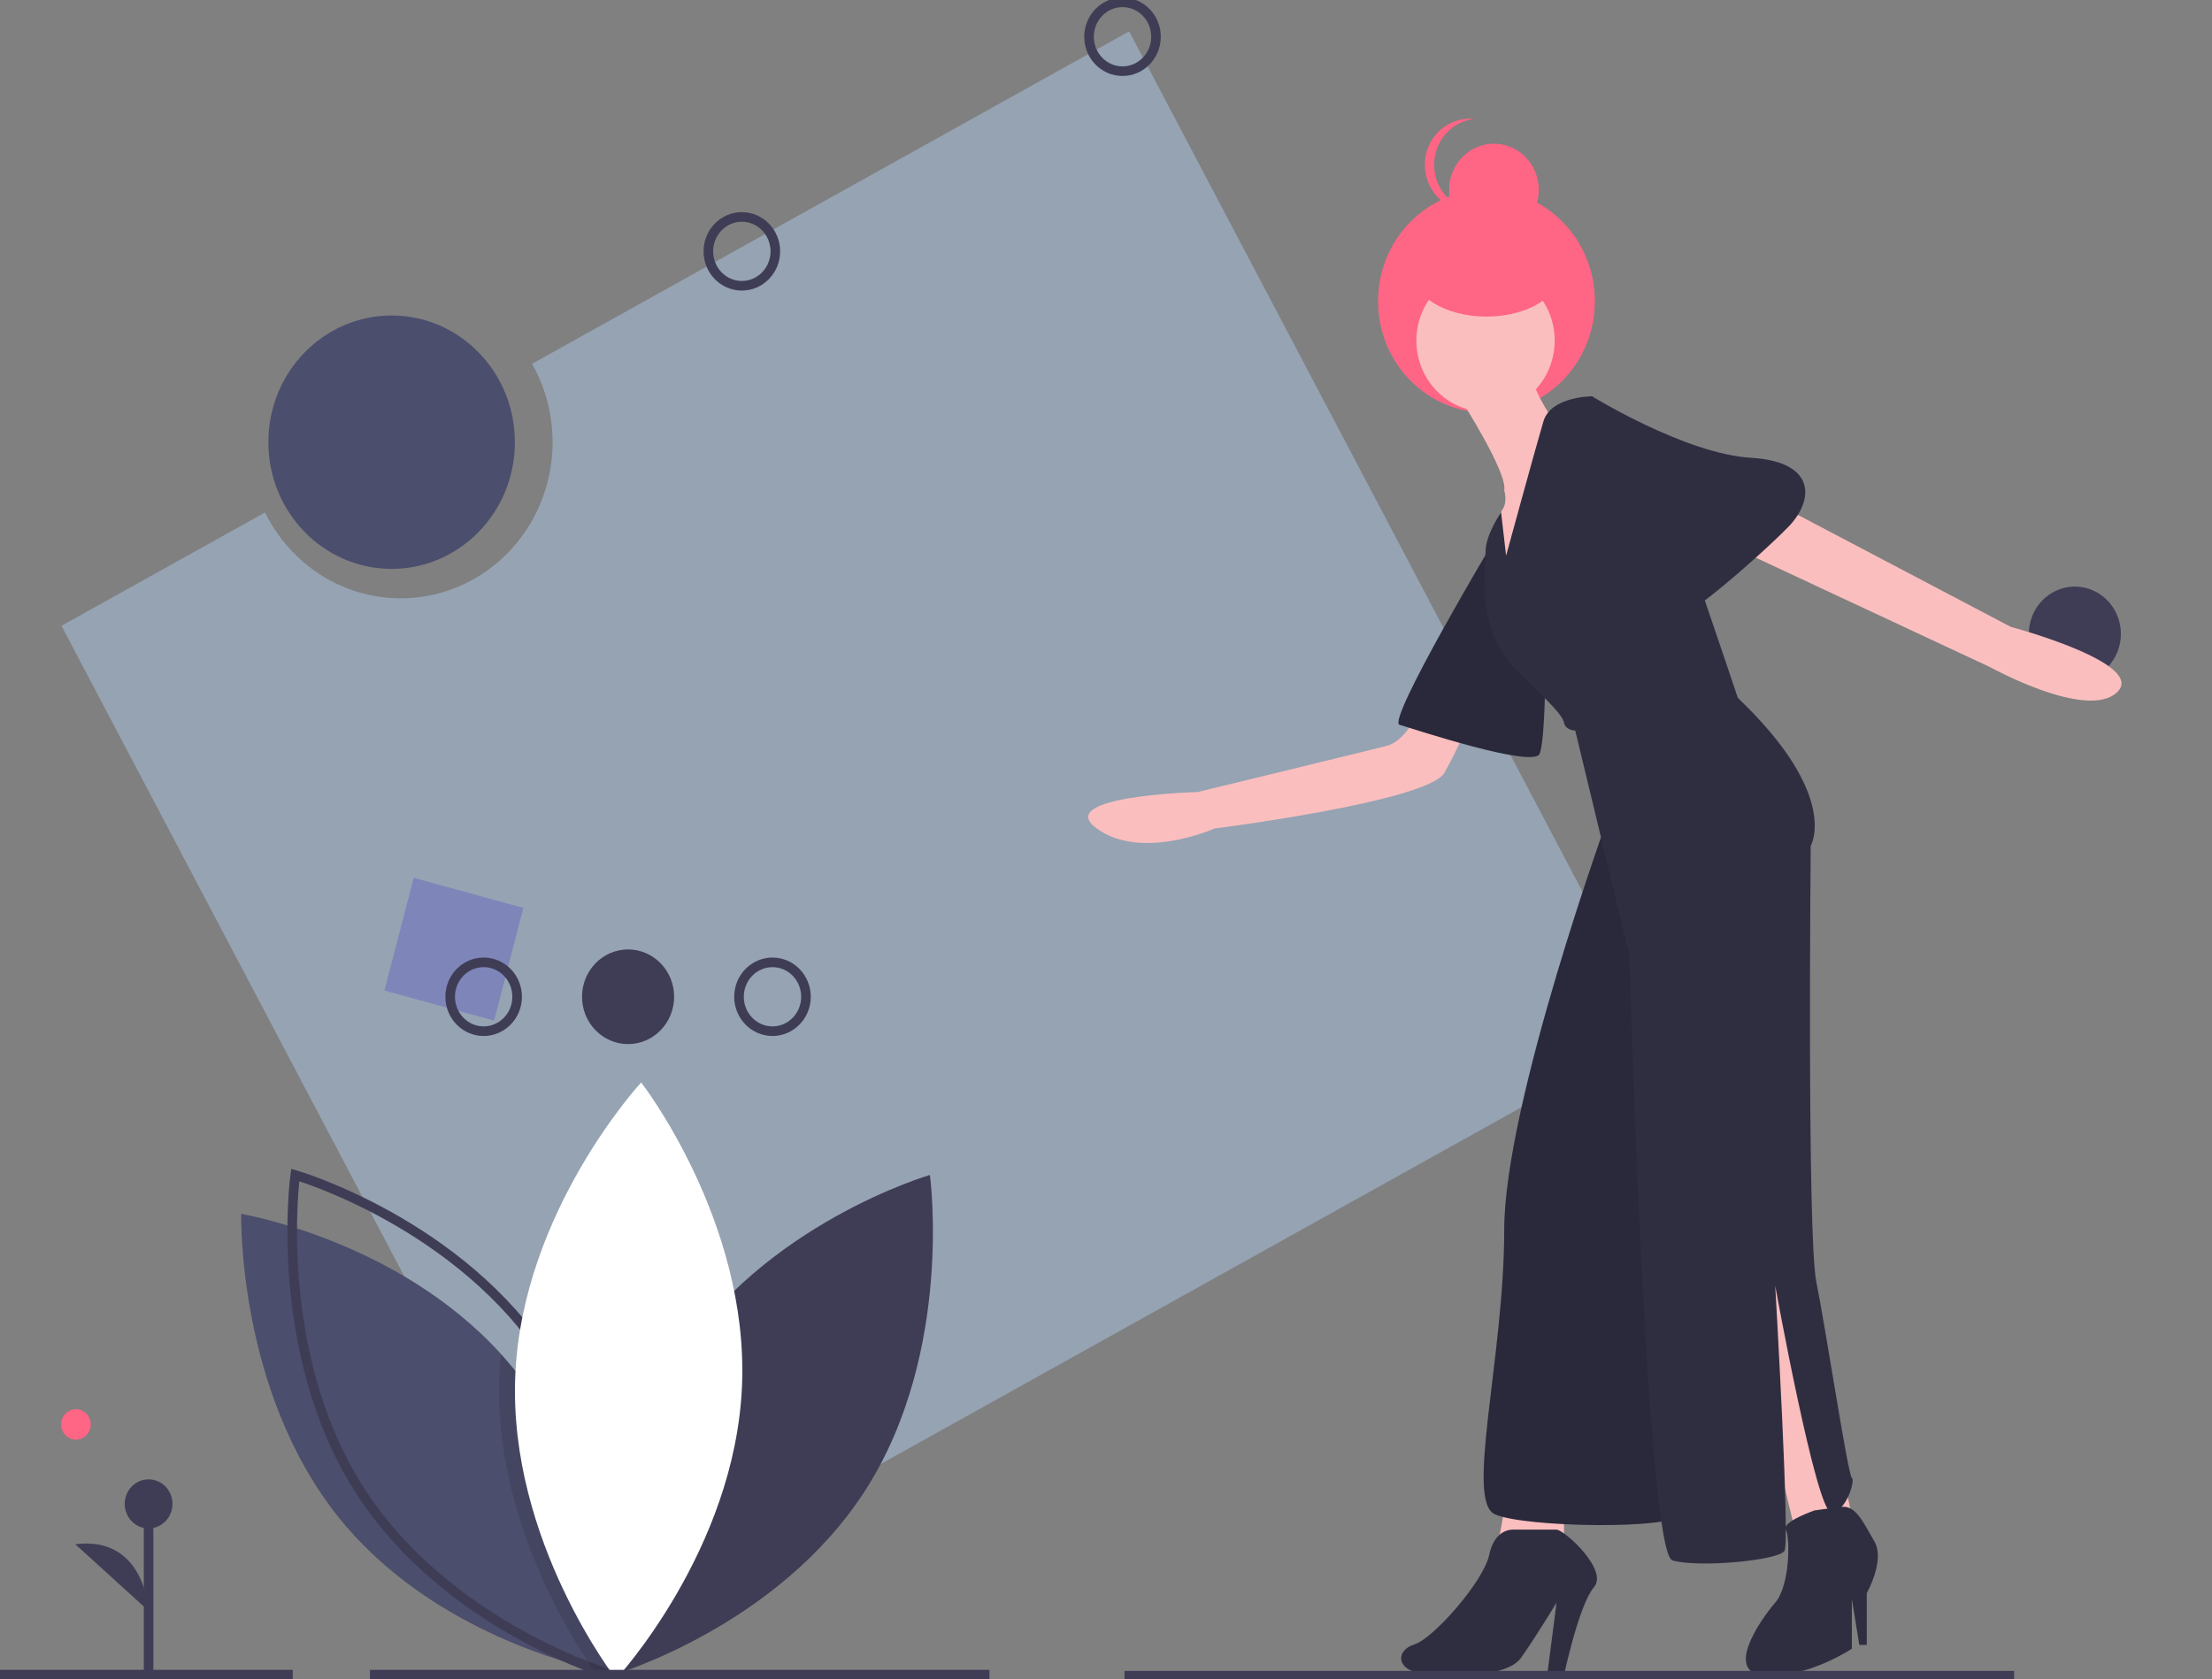 <svg width="461" height="350" viewBox="0 0 461 350" fill="none" xmlns="http://www.w3.org/2000/svg">
<rect x="0" y="0" width="461" height="350" fill="#808080" stroke="none"/>
<g clip-path="url(#clip0)">
<path d="M235.325 6.538L110.884 75.833C113.012 79.599 114.383 83.766 114.916 88.087C115.448 92.408 115.132 96.794 113.985 100.987C112.838 105.18 110.885 109.094 108.24 112.496C105.595 115.898 102.313 118.72 98.588 120.795C94.862 122.869 90.77 124.154 86.553 124.572C82.336 124.991 78.081 124.535 74.038 123.232C69.996 121.929 66.249 119.804 63.019 116.985C59.79 114.166 57.144 110.709 55.238 106.819L12.808 130.447L122.716 339.05L345.233 215.142L235.325 6.538Z" fill="#95A3B3"/>
<path opacity="0.2" d="M109.07 189.258L86.223 182.983L80.119 206.472L102.967 212.746L109.07 189.258Z" fill="#230FD4"/>
<path d="M140.922 283.778C122.659 312.571 127.663 349.192 127.663 349.192C127.663 349.192 162.278 339.13 180.541 310.338C198.804 281.545 193.8 244.924 193.8 244.924C193.8 244.924 159.185 254.985 140.922 283.778Z" fill="#3F3D56"/>
<path d="M127.567 348.857C127.567 348.857 127.122 348.784 126.304 348.614C125.651 348.478 124.752 348.283 123.655 348.016C113.846 345.638 87.766 337.6 70.715 316.468C49.374 290.007 50.273 253.038 50.273 253.038C50.273 253.038 82.903 258.489 104.405 282.251C105.337 283.273 106.243 284.331 107.125 285.427C125.694 308.45 127.425 339.429 127.562 347.087C127.581 348.234 127.567 348.857 127.567 348.857Z" fill="#4B4E6C"/>
<path d="M114.404 283.778C132.667 312.571 127.663 349.192 127.663 349.192C127.663 349.192 93.049 339.13 74.785 310.338C56.522 281.545 61.526 244.924 61.526 244.924C61.526 244.924 96.141 254.985 114.404 283.778Z" stroke="#3F3D56" stroke-width="2" stroke-miterlimit="10"/>
<path opacity="0.1" d="M127.561 347.087C127.079 347.685 126.653 348.196 126.303 348.614C125.527 349.523 125.087 350 125.087 350C125.087 350 124.553 349.309 123.654 348.016C118.721 340.946 102.853 315.807 104.078 286.769C104.144 285.247 104.253 283.741 104.404 282.252C105.336 283.273 106.243 284.331 107.124 285.427C125.693 308.451 127.424 339.429 127.561 347.087Z" fill="black"/>
<path d="M154.64 288.869C153.197 323.211 128.4 350 128.4 350C128.4 350 105.943 321.111 107.387 286.77C108.831 252.428 133.628 225.639 133.628 225.639C133.628 225.639 156.084 254.528 154.64 288.869Z" fill="white"/>
<path d="M15.825 300.104C17.533 300.104 18.916 298.681 18.916 296.926C18.916 295.171 17.533 293.748 15.825 293.748C14.118 293.748 12.734 295.171 12.734 296.926C12.734 298.681 14.118 300.104 15.825 300.104Z" fill="#FF6584"/>
<path d="M77.095 349.086H206.217" stroke="#3F3D56" stroke-width="2" stroke-miterlimit="10"/>
<path d="M0 349.086H61.014" stroke="#3F3D56" stroke-width="2" stroke-miterlimit="10"/>
<path d="M30.969 349.67V313.488" stroke="#3F3D56" stroke-width="2" stroke-miterlimit="10"/>
<path d="M30.969 318.604C33.718 318.604 35.946 316.314 35.946 313.488C35.946 310.662 33.718 308.371 30.969 308.371C28.221 308.371 25.992 310.662 25.992 313.488C25.992 316.314 28.221 318.604 30.969 318.604Z" fill="#3F3D56"/>
<path d="M30.969 335.788C30.969 335.788 30.258 320.067 15.683 321.894L30.969 335.788Z" fill="#3F3D56"/>
<path d="M130.896 217.643C136.196 217.643 140.492 213.226 140.492 207.777C140.492 202.329 136.196 197.912 130.896 197.912C125.596 197.912 121.3 202.329 121.3 207.777C121.3 213.226 125.596 217.643 130.896 217.643Z" fill="#3F3D56"/>
<path d="M100.798 214.953C104.653 214.953 107.777 211.741 107.777 207.778C107.777 203.816 104.653 200.604 100.798 200.604C96.944 200.604 93.819 203.816 93.819 207.778C93.819 211.741 96.944 214.953 100.798 214.953Z" stroke="#3F3D56" stroke-width="2" stroke-miterlimit="10"/>
<path d="M160.993 214.953C164.847 214.953 167.972 211.741 167.972 207.778C167.972 203.816 164.847 200.604 160.993 200.604C157.138 200.604 154.014 203.816 154.014 207.778C154.014 211.741 157.138 214.953 160.993 214.953Z" stroke="#3F3D56" stroke-width="2" stroke-miterlimit="10"/>
<path d="M432.417 142.004C437.717 142.004 442.014 137.587 442.014 132.139C442.014 126.69 437.717 122.273 432.417 122.273C427.118 122.273 422.821 126.69 422.821 132.139C422.821 137.587 427.118 142.004 432.417 142.004Z" fill="#3F3D56"/>
<path d="M233.941 14.836C237.795 14.836 240.92 11.624 240.92 7.661C240.92 3.699 237.795 0.486 233.941 0.486C230.087 0.486 226.962 3.699 226.962 7.661C226.962 11.624 230.087 14.836 233.941 14.836Z" stroke="#3F3D56" stroke-width="2" stroke-miterlimit="10"/>
<path d="M154.607 59.57C158.461 59.57 161.586 56.358 161.586 52.395C161.586 48.433 158.461 45.221 154.607 45.221C150.753 45.221 147.628 48.433 147.628 52.395C147.628 56.358 150.753 59.57 154.607 59.57Z" stroke="#3F3D56" stroke-width="2" stroke-miterlimit="10"/>
<path d="M309.793 86.014C322.269 86.014 332.383 75.616 332.383 62.79C332.383 49.963 322.269 39.565 309.793 39.565C297.316 39.565 287.202 49.963 287.202 62.79C287.202 75.616 297.316 86.014 309.793 86.014Z" fill="#FF6584"/>
<path d="M361.79 268.003L373.865 318.056L385.939 316.054L373.865 258.794L361.79 268.003Z" fill="#FBBEBE"/>
<path d="M378.148 314.853C378.148 314.853 371.272 317.243 372.178 318.851C373.084 320.459 373.084 330.469 369.968 334.073C366.853 337.677 359.063 348.889 368.021 349.289C376.979 349.689 385.938 343.683 385.938 343.683V333.272L387.496 342.882H389.054V332.071C389.054 332.071 392.949 325.264 390.612 321.26C388.275 317.256 386.751 313.766 383.813 314.109C380.874 314.453 378.148 314.853 378.148 314.853Z" fill="#2F2E41"/>
<path d="M314.272 310.448L312.324 321.26H325.957V310.448H314.272Z" fill="#FBBEBE"/>
<path d="M315.44 318.857C315.44 318.857 311.545 318.456 310.377 324.062C309.209 329.668 298.692 341.566 294.797 342.768C290.902 343.969 290.902 347.973 295.966 348.774C301.029 349.575 313.882 349.975 316.998 345.571C320.114 341.166 324.399 334.073 324.399 334.073L322.451 349.174H325.957C325.957 349.174 329.073 334.473 332.189 330.869C335.305 327.266 325.957 318.857 324.399 318.857H315.44Z" fill="#2F2E41"/>
<path d="M296.354 146.677C296.354 146.677 293.628 154.285 288.954 155.486C284.28 156.687 249.615 165.096 249.615 165.096C249.615 165.096 219.235 165.897 228.582 172.704C237.93 179.511 253.12 172.704 253.12 172.704C253.12 172.704 297.523 167.098 301.028 161.092C303.336 157.004 305.291 152.717 306.87 148.278L296.354 146.677Z" fill="#FBBEBE"/>
<path d="M311.156 113.042C311.156 113.042 288.955 150.281 291.681 151.082C294.408 151.883 319.725 160.291 320.893 157.088C322.062 153.885 322.062 139.069 322.062 139.069L311.156 113.042Z" fill="#2F2E41"/>
<path opacity="0.1" d="M311.156 113.042C311.156 113.042 288.955 150.281 291.681 151.082C294.408 151.883 319.725 160.291 320.893 157.088C322.062 153.885 322.062 139.069 322.062 139.069L311.156 113.042Z" fill="black"/>
<path d="M368.801 104.232L419.045 130.66C419.045 130.66 447.478 138.268 441.247 144.274C435.015 150.281 414.761 139.069 414.761 139.069L359.063 113.042L368.801 104.232Z" fill="#FBBEBE"/>
<path d="M304.534 83.411C304.534 83.411 314.271 98.627 313.492 102.231C313.492 102.231 314.271 104.633 313.103 106.235C311.935 107.837 312.324 117.447 312.324 117.447L316.219 123.053L321.282 105.835L323.619 87.415C323.619 87.415 318.361 80.008 319.14 76.404C319.919 72.8 304.534 83.411 304.534 83.411Z" fill="#FBBEBE"/>
<path d="M335.305 169.901C335.305 169.901 313.493 229.964 313.493 256.392C313.493 282.819 305.314 312.851 311.546 315.654C317.778 318.457 349.326 318.857 350.105 315.654C350.884 312.45 346.211 182.314 343.874 177.109C341.537 171.904 335.305 169.901 335.305 169.901Z" fill="#2F2E41"/>
<path opacity="0.1" d="M335.305 169.901C335.305 169.901 313.493 229.964 313.493 256.392C313.493 282.819 305.314 312.851 311.546 315.654C317.778 318.457 349.326 318.857 350.105 315.654C350.884 312.45 346.211 182.314 343.874 177.109C341.537 171.904 335.305 169.901 335.305 169.901Z" fill="black"/>
<path d="M309.598 85.814C317.557 85.814 324.009 79.18 324.009 70.998C324.009 62.816 317.557 56.183 309.598 56.183C301.639 56.183 295.187 62.816 295.187 70.998C295.187 79.18 301.639 85.814 309.598 85.814Z" fill="#FBBEBE"/>
<path d="M313.882 115.845L312.839 106.809C312.839 106.809 309.597 111.44 309.597 115.044C309.597 118.648 307.65 131.461 315.829 139.47C324.008 147.478 325.566 149.08 325.956 150.681C326.345 152.283 328.293 152.283 328.293 152.283L339.588 199.132C339.588 199.132 343.094 323.662 348.547 325.264C353.999 326.866 370.748 325.264 371.916 323.262C373.085 321.26 369.969 268.004 369.969 268.004C369.969 268.004 378.538 315.253 381.653 315.253C384.769 315.253 386.717 308.446 385.938 308.046C385.159 307.646 380.485 276.813 378.537 267.203C376.59 257.593 377.369 176.308 377.369 176.308C377.369 176.308 383.601 165.897 362.179 145.476C362.179 145.476 348.547 104.633 347.768 104.633C346.989 104.633 331.798 82.61 331.798 82.61C331.798 82.61 323.229 82.61 321.671 87.816C320.114 93.021 313.882 115.845 313.882 115.845Z" fill="#2F2E41"/>
<path d="M327.125 85.814L331.799 82.61C331.799 82.61 351.274 94.623 364.906 95.424C378.538 96.225 378.149 104.233 372.696 109.839C367.243 115.445 345.821 134.665 345.042 129.86C344.263 125.055 327.125 85.814 327.125 85.814Z" fill="#2F2E41"/>
<path d="M309.793 65.993C318.397 65.993 325.372 61.69 325.372 56.383C325.372 51.075 318.397 46.773 309.793 46.773C301.188 46.773 294.213 51.075 294.213 56.383C294.213 61.69 301.188 65.993 309.793 65.993Z" fill="#FF6584"/>
<path d="M311.351 49.175C316.513 49.175 320.699 44.873 320.699 39.565C320.699 34.258 316.513 29.955 311.351 29.955C306.188 29.955 302.003 34.258 302.003 39.565C302.003 44.873 306.188 49.175 311.351 49.175Z" fill="#FF6584"/>
<path d="M298.886 34.36C298.886 31.985 299.742 29.693 301.288 27.928C302.835 26.163 304.962 25.05 307.26 24.802C306.937 24.767 306.612 24.75 306.286 24.75C303.807 24.75 301.429 25.762 299.676 27.565C297.923 29.367 296.938 31.811 296.938 34.36C296.938 36.909 297.923 39.353 299.676 41.155C301.429 42.958 303.807 43.97 306.286 43.97C306.612 43.97 306.937 43.953 307.26 43.918C304.962 43.67 302.835 42.557 301.288 40.792C299.742 39.027 298.886 36.736 298.886 34.36Z" fill="#FF6584"/>
<path d="M81.618 118.586C95.806 118.586 107.308 106.762 107.308 92.176C107.308 77.59 95.806 65.766 81.618 65.766C67.43 65.766 55.929 77.59 55.929 92.176C55.929 106.762 67.43 118.586 81.618 118.586Z" fill="#4B4E6D"/>
<path d="M234.358 349.3H419.764" stroke="#3F3D56" stroke-width="2" stroke-miterlimit="10"/>
</g>
<defs>
<clipPath id="clip0">
<rect width="461" height="350" fill="white"/>
</clipPath>
</defs>
</svg>
